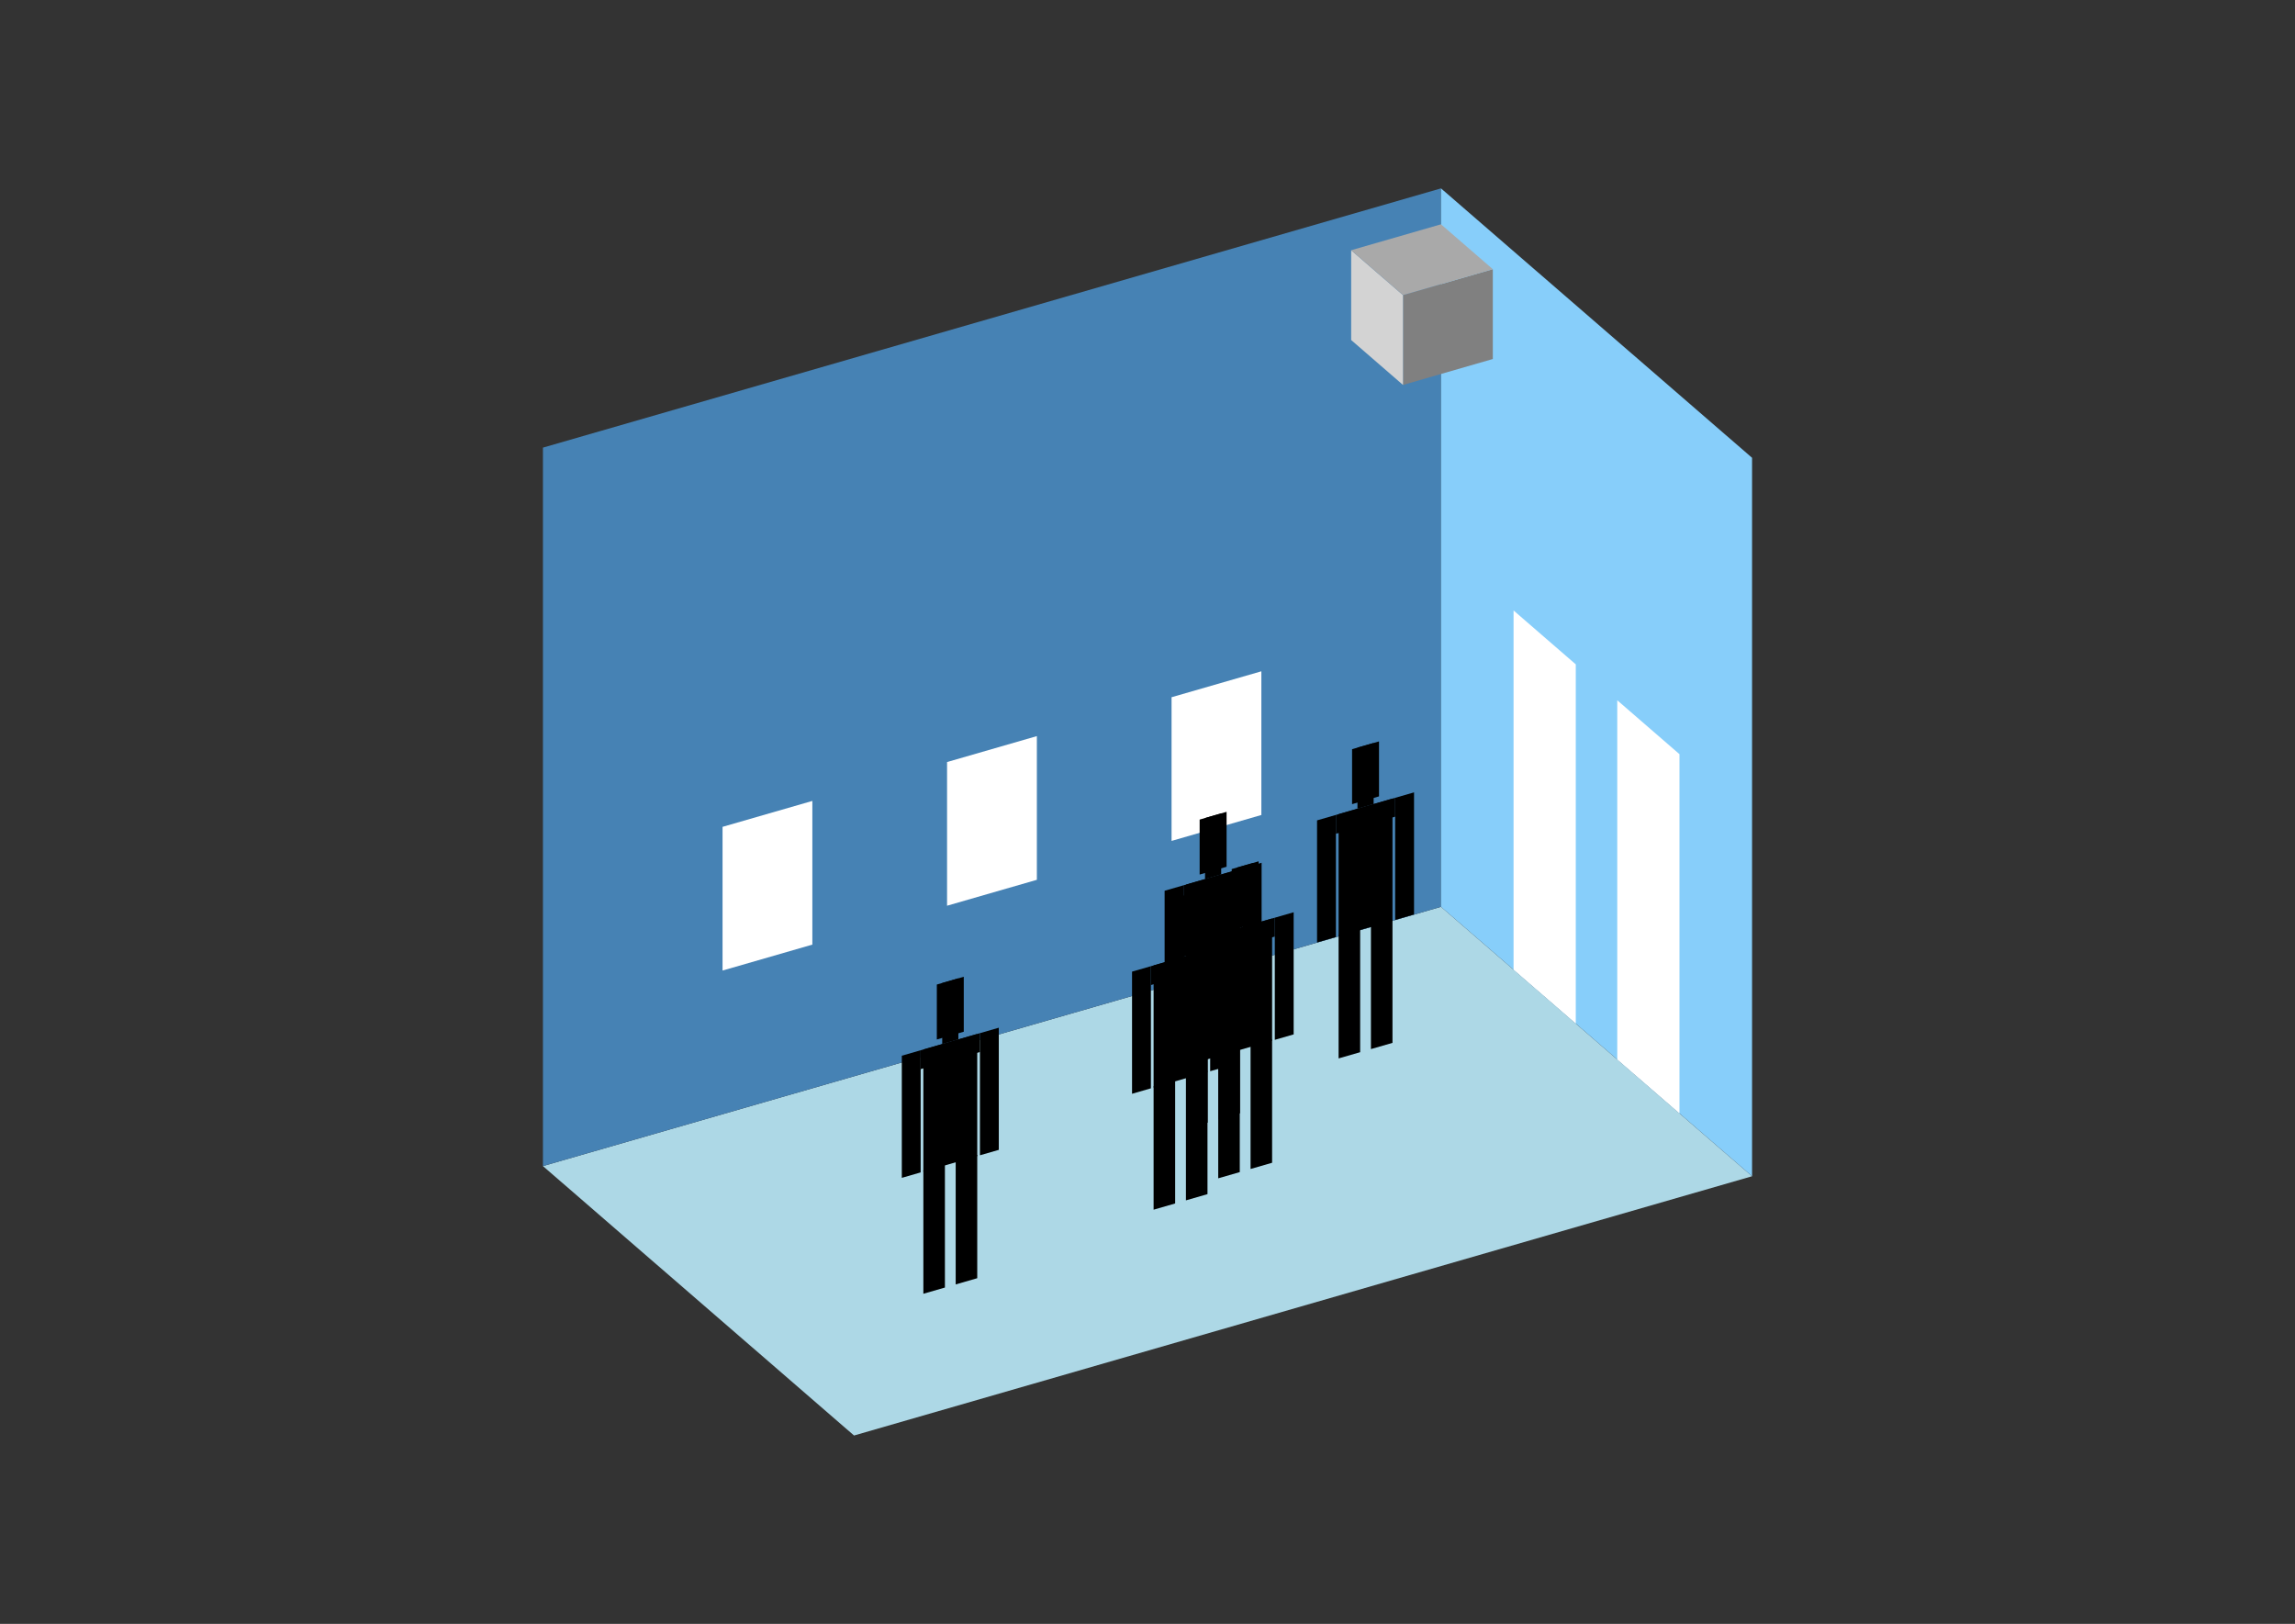 <?xml version="1.0" encoding="UTF-8"?>
<svg
  xmlns="http://www.w3.org/2000/svg"
  width="848"
  height="600"
  style="background-color:white"
>
  <rect width="100%" height="100%" fill="#333333" stroke="none"/>
  <polygon fill="lightblue" points="315.562,530.396 200.616,430.85 532.438,335.061 647.384,434.608" />
  <polygon fill="steelblue" points="200.616,430.85 200.616,165.392 532.438,69.604 532.438,335.061" />
  <polygon fill="lightskyblue" points="647.384,434.608 647.384,169.15 532.438,69.604 532.438,335.061" />
  <polygon fill="white" points="582.248,378.198 582.248,245.469 559.258,225.56 559.258,358.289" />
  <polygon fill="white" points="620.563,411.38 620.563,278.651 597.574,258.742 597.574,391.471" />
  <polygon fill="white" points="266.98,358.601 266.98,305.509 300.162,295.93 300.162,349.022" />
  <polygon fill="white" points="349.936,334.653 349.936,281.562 383.118,271.983 383.118,325.075" />
  <polygon fill="white" points="432.891,310.706 432.891,257.615 466.073,248.036 466.073,301.127" />
  <polygon fill="grey" points="518.413,142.229 518.413,109.047 551.595,99.468 551.595,132.65" />
  <polygon fill="lightgrey" points="518.413,142.229 518.413,109.047 499.255,92.455 499.255,125.638" />
  <polygon fill="darkgrey" points="518.413,109.047 499.255,92.455 532.438,82.877 551.595,99.468" />
  <polygon fill="hsl(324.0,50.0%,66.347%)" points="494.613,391.071 494.613,345.492 502.577,343.193 502.577,388.772" />
  <polygon fill="hsl(324.0,50.0%,66.347%)" points="514.522,385.324 514.522,339.745 506.559,342.044 506.559,387.623" />
  <polygon fill="hsl(324.0,50.0%,66.347%)" points="486.649,348.242 486.649,303.114 493.617,301.103 493.617,346.231" />
  <polygon fill="hsl(324.0,50.0%,66.347%)" points="515.518,339.908 515.518,294.781 522.486,292.769 522.486,337.897" />
  <polygon fill="hsl(324.0,50.0%,66.347%)" points="493.617,308.071 493.617,301.103 515.518,294.781 515.518,301.749" />
  <polygon fill="hsl(324.0,50.0%,66.347%)" points="494.613,345.943 494.613,300.815 514.522,295.068 514.522,340.196" />
  <polygon fill="hsl(324.0,50.0%,66.347%)" points="499.59,297.122 499.59,276.815 509.545,273.941 509.545,294.249" />
  <polygon fill="hsl(324.0,50.0%,66.347%)" points="501.581,298.804 501.581,276.24 507.554,274.516 507.554,297.08" />
  <polygon fill="hsl(324.0,50.0%,62.675%)" points="438.289,417.079 438.289,371.5 446.253,369.201 446.253,414.78" />
  <polygon fill="hsl(324.0,50.0%,62.675%)" points="458.199,411.332 458.199,365.753 450.235,368.052 450.235,413.631" />
  <polygon fill="hsl(324.0,50.0%,62.675%)" points="430.326,374.25 430.326,329.122 437.294,327.111 437.294,372.239" />
  <polygon fill="hsl(324.0,50.0%,62.675%)" points="459.194,365.917 459.194,320.789 466.162,318.777 466.162,363.905" />
  <polygon fill="hsl(324.0,50.0%,62.675%)" points="437.294,334.079 437.294,327.111 459.194,320.789 459.194,327.757" />
  <polygon fill="hsl(324.0,50.0%,62.675%)" points="438.289,371.951 438.289,326.824 458.199,321.076 458.199,366.204" />
  <polygon fill="hsl(324.0,50.0%,62.675%)" points="443.267,323.13 443.267,302.823 453.221,299.949 453.221,320.257" />
  <polygon fill="hsl(324.0,50.0%,62.675%)" points="445.258,324.812 445.258,302.248 451.23,300.524 451.23,323.088" />
  <polygon fill="hsl(324.0,50.0%,54.496%)" points="450.134,435.37 450.134,389.791 458.098,387.492 458.098,433.071" />
  <polygon fill="hsl(324.0,50.0%,54.496%)" points="470.043,429.622 470.043,384.043 462.08,386.342 462.08,431.921" />
  <polygon fill="hsl(324.0,50.0%,54.496%)" points="442.17,392.541 442.17,347.413 449.139,345.402 449.139,390.529" />
  <polygon fill="hsl(324.0,50.0%,54.496%)" points="471.039,384.207 471.039,339.08 478.007,337.068 478.007,382.196" />
  <polygon fill="hsl(324.0,50.0%,54.496%)" points="449.139,352.37 449.139,345.402 471.039,339.08 471.039,346.048" />
  <polygon fill="hsl(324.0,50.0%,54.496%)" points="450.134,390.242 450.134,345.114 470.043,339.367 470.043,384.495" />
  <polygon fill="hsl(324.0,50.0%,54.496%)" points="455.112,341.421 455.112,321.113 465.066,318.24 465.066,338.547" />
  <polygon fill="hsl(324.0,50.0%,54.496%)" points="457.102,343.103 457.102,320.539 463.075,318.815 463.075,341.378" />
  <polygon fill="hsl(324.0,50.0%,52.726%)" points="426.254,446.964 426.254,401.385 434.218,399.086 434.218,444.665" />
  <polygon fill="hsl(324.0,50.0%,52.726%)" points="446.164,441.216 446.164,395.637 438.2,397.936 438.2,443.515" />
  <polygon fill="hsl(324.0,50.0%,52.726%)" points="418.291,404.135 418.291,359.007 425.259,356.996 425.259,402.123" />
  <polygon fill="hsl(324.0,50.0%,52.726%)" points="447.159,395.801 447.159,350.674 454.127,348.662 454.127,393.79" />
  <polygon fill="hsl(324.0,50.0%,52.726%)" points="425.259,363.964 425.259,356.996 447.159,350.674 447.159,357.642" />
  <polygon fill="hsl(324.0,50.0%,52.726%)" points="426.254,401.836 426.254,356.708 446.164,350.961 446.164,396.089" />
  <polygon fill="hsl(324.0,50.0%,52.726%)" points="431.232,353.015 431.232,332.708 441.186,329.834 441.186,350.141" />
  <polygon fill="hsl(324.0,50.0%,52.726%)" points="433.223,354.697 433.223,332.133 439.195,330.409 439.195,352.972" />
  <polygon fill="hsl(324.0,50.0%,50.275%)" points="341.181,478.027 341.181,432.448 349.145,430.149 349.145,475.728" />
  <polygon fill="hsl(324.0,50.0%,50.275%)" points="361.09,472.279 361.09,426.7 353.126,428.999 353.126,474.578" />
  <polygon fill="hsl(324.0,50.0%,50.275%)" points="333.217,435.198 333.217,390.07 340.185,388.059 340.185,433.186" />
  <polygon fill="hsl(324.0,50.0%,50.275%)" points="362.086,426.864 362.086,381.737 369.054,379.725 369.054,424.853" />
  <polygon fill="hsl(324.0,50.0%,50.275%)" points="340.185,395.027 340.185,388.059 362.086,381.737 362.086,388.705" />
  <polygon fill="hsl(324.0,50.0%,50.275%)" points="341.181,432.899 341.181,387.771 361.09,382.024 361.09,427.152" />
  <polygon fill="hsl(324.0,50.0%,50.275%)" points="346.158,384.078 346.158,363.771 356.113,360.897 356.113,381.204" />
  <polygon fill="hsl(324.0,50.0%,50.275%)" points="348.149,385.76 348.149,363.196 354.122,361.472 354.122,384.035" />
</svg>
